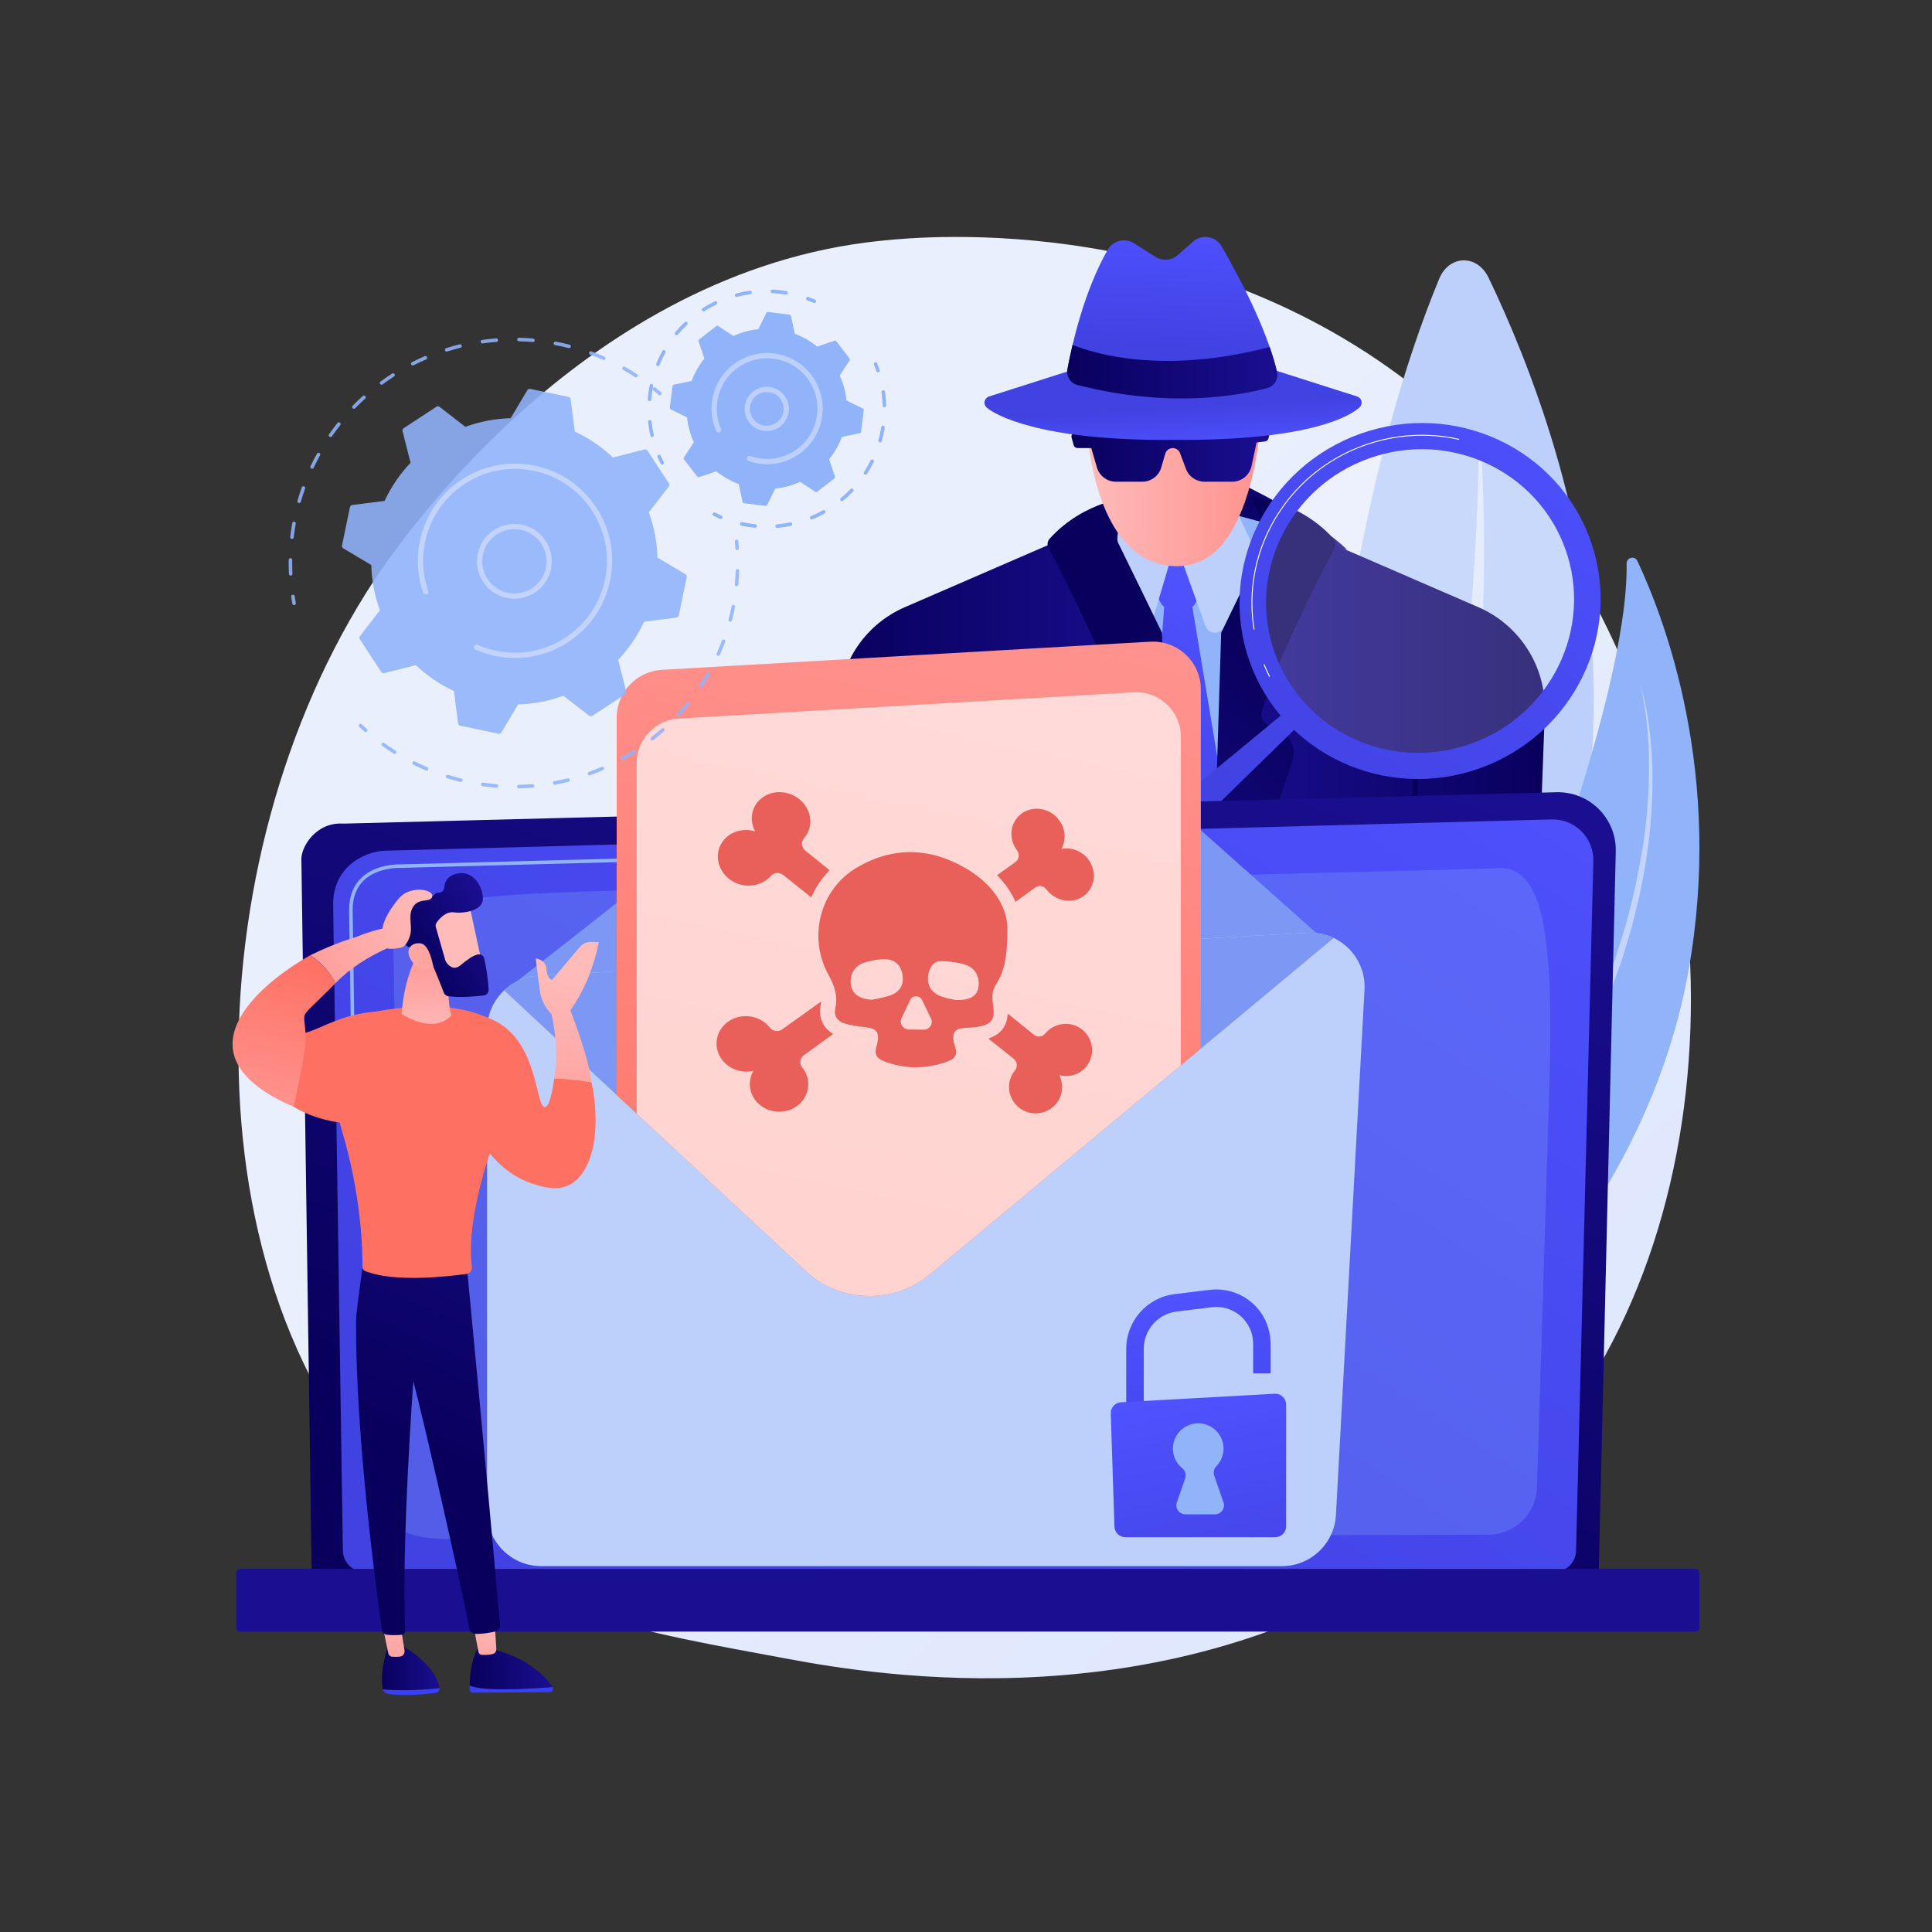 <?xml version="1.0" encoding="utf-8"?>
<!-- Generator: Adobe Illustrator 25.2.0, SVG Export Plug-In . SVG Version: 6.00 Build 0)  -->
<svg version="1.1" id="Illustration" xmlns="http://www.w3.org/2000/svg" xmlns:xlink="http://www.w3.org/1999/xlink" x="0px"
	 y="0px" viewBox="0 0 3710 3710" style="enable-background:new 0 0 3710 3710;" xml:space="preserve">
<rect x="0" y="0" width="3710" height="3710" fill="#333333" stroke="none"/>
<style type="text/css">
	.st0{fill:url(#SVGID_1_);}
	.st1{fill:#BDD0FB;}
	.st2{opacity:0.5;fill:#FFFFFF;}
	.st3{fill:#91B3FA;}
	.st4{opacity:0.45;fill:#FFFFFF;}
	.st5{fill:url(#SVGID_2_);}
	.st6{fill:url(#SVGID_3_);}
	.st7{fill:url(#SVGID_4_);}
	.st8{fill:url(#SVGID_5_);}
	.st9{fill:url(#SVGID_6_);}
	.st10{fill:url(#SVGID_7_);}
	.st11{fill:url(#SVGID_8_);}
	.st12{fill:url(#SVGID_9_);}
	.st13{fill:url(#SVGID_10_);}
	.st14{fill:url(#SVGID_11_);}
	.st15{fill:url(#SVGID_12_);}
	.st16{fill:url(#SVGID_13_);}
	.st17{fill:url(#SVGID_14_);}
	.st18{fill:url(#SVGID_15_);}
	.st19{fill:url(#SVGID_16_);}
	.st20{opacity:0.19;fill:#FFFFFF;}
	.st21{fill:url(#SVGID_17_);}
	.st22{fill:#FFFFFF;}
	.st23{fill:url(#SVGID_18_);}
	.st24{fill:url(#SVGID_19_);}
	.st25{opacity:0.24;fill:#91B3FA;}
	.st26{fill:url(#SVGID_20_);}
	.st27{fill:#7D97F4;}
	.st28{clip-path:url(#SVGID_22_);}
	.st29{fill:url(#SVGID_23_);}
	.st30{opacity:0.67;fill:#FFFFFF;}
	.st31{fill:url(#SVGID_24_);}
	.st32{fill:url(#SVGID_25_);}
	.st33{fill:url(#SVGID_26_);}
	.st34{fill:url(#SVGID_27_);}
	.st35{fill:url(#SVGID_28_);}
	.st36{opacity:0.88;}
	.st37{fill:url(#SVGID_29_);}
	.st38{fill:url(#SVGID_30_);}
	.st39{fill:url(#SVGID_31_);}
	.st40{fill:url(#SVGID_32_);}
	.st41{fill:url(#SVGID_33_);}
	.st42{fill:url(#SVGID_34_);}
	.st43{fill:url(#SVGID_35_);}
	.st44{fill:url(#SVGID_36_);}
	.st45{fill:url(#SVGID_37_);}
	.st46{fill:url(#SVGID_38_);}
	.st47{fill:url(#SVGID_39_);}
	.st48{fill:url(#SVGID_40_);}
	.st49{fill:url(#SVGID_41_);}
	.st50{fill:url(#SVGID_42_);}
	.st51{fill:url(#SVGID_43_);}
	.st52{fill:url(#SVGID_44_);}
	.st53{fill:url(#SVGID_45_);}
	.st54{fill:url(#SVGID_46_);}
	.st55{fill:url(#SVGID_47_);}
	.st56{fill:url(#SVGID_48_);}
	.st57{fill:url(#SVGID_49_);}
</style>
<g>
	<linearGradient id="SVGID_1_" gradientUnits="userSpaceOnUse" x1="3500.843" y1="3675.294" x2="1535.614" y2="1583.277">
		<stop  offset="0" style="stop-color:#DAE3FE"/>
		<stop  offset="1" style="stop-color:#E9EFFD"/>
	</linearGradient>
	<path class="st0" d="M2911.47,2835.38c-72.6,74.74-137.55,118.67-187.29,151.84c-485.04,323.46-1039.48,230.23-1210.91,198.37
		c-276.57-51.41-510.03-87.68-710.61-268.68c-455.79-411.28-433.62-1269.24-85.34-1800.71c41.3-63.02,389.05-577.86,944.7-650.4
		c13.59-1.77,23.73-2.78,32.61-3.72c85.96-9.09,618.62-57.06,1052.95,306.37c62.17,52.02,162.23,145.86,255.01,288.98
		C3341.84,1580.73,3342.92,2391.21,2911.47,2835.38z"/>
	<g>
		<path class="st1" d="M2511.77,2311.98c0,0-32.67-1087.97,251.84-1776.51c19.13-46.29,72.93-47.67,94.8-2.29
			C3004.64,836.65,3367.06,1782.68,2511.77,2311.98z"/>
		<path class="st2" d="M2580.18,2219.66c-1.49,3.09,2.08,6.11,3.9,3.3c67.11-103.57,308.4-584.7,259.23-1376.98
			c-0.16-2.55-3.27-2.56-3.29-0.01C2838.37,1033.73,2815.85,1731.2,2580.18,2219.66z"/>
	</g>
	<g>
		<path class="st3" d="M2776.04,2646.21c0,0-80.18-185.39,19.67-455.86c92.64-250.96,331.77-842.87,327.87-1108.25
			c-0.17-11.76,15.68-15.51,20.68-4.87c53.64,114.14,165.53,410.57,98.12,786.99C3155.45,2349.64,2776.04,2646.21,2776.04,2646.21z"
			/>
		<path class="st4" d="M3150.64,1318c8.32,26.64,13.27,54.24,16.65,81.94c0.44,3.46,0.96,6.92,1.34,10.39l0.96,10.43l1.9,20.87
			l1.03,20.93c0.28,6.98,0.85,13.96,0.69,20.95c0.64,55.88-3.27,111.9-12.1,167.14c-1.64,13.91-4.75,27.56-7.34,41.31
			c-2.81,13.7-4.99,27.55-8.64,41.06l-10.03,40.75c-1.52,6.84-3.76,13.47-5.74,20.18l-6.08,20.08l-6.08,20.08l-3.07,10.03
			l-3.53,9.88l-14.12,39.51c-2.4,6.56-4.6,13.23-7.17,19.7l-7.7,19.44l-15.41,38.88c-21,51.65-42.36,103.15-64.99,154.1
			c-11.12,25.56-22.65,50.93-34.04,76.35l-34.99,75.88c-23.38,50.54-46.82,101.03-68.57,152.16c-5.62,12.72-10.59,25.67-15.79,38.55
			c-2.68,6.41-4.91,12.97-7.3,19.48c-2.32,6.53-4.82,13.02-6.99,19.6c-4.06,13.24-8.62,26.37-11.75,39.86
			c-3.87,13.34-6.04,27.01-8.64,40.63l-0.02,0.09c-0.18,0.92-1.06,1.52-1.98,1.35c-0.88-0.17-1.47-1-1.36-1.88
			c3.47-27.79,9.93-55.12,18.06-81.88c2.02-6.69,4.37-13.27,6.54-19.92c2.24-6.62,4.33-13.3,6.85-19.81
			c4.89-13.07,9.57-26.25,14.88-39.15c20.67-51.86,43.7-102.62,66.24-153.55l33.85-76.34c11.2-25.47,22.56-50.88,33.49-76.46
			c22.13-51.05,43.47-102.42,64.4-153.95l15.34-38.79l7.67-19.4c2.57-6.46,4.79-13.01,7.21-19.51l14.22-39.07l3.56-9.77l3.1-9.92
			l6.14-19.86c17.04-52.76,29.62-106.86,39.39-161.39c10-54.53,15.14-109.95,15.79-165.42c0.31-6.94-0.11-13.86-0.1-20.8
			l-0.27-20.82l-1.14-20.78l-0.58-10.4c-0.26-3.46-0.65-6.91-0.96-10.37c-0.72-6.9-1.22-13.84-2.11-20.72l-2.83-20.64
			c-2.33-13.68-4.53-27.45-8.25-40.86c-0.04-0.11,0.02-0.23,0.13-0.27C3150.48,1317.82,3150.6,1317.89,3150.64,1318z"/>
	</g>
	<g>
		<linearGradient id="SVGID_2_" gradientUnits="userSpaceOnUse" x1="2362.888" y1="989.44" x2="2586.324" y2="989.44">
			<stop  offset="0" style="stop-color:#09005D"/>
			<stop  offset="1" style="stop-color:#1A0F91"/>
		</linearGradient>
		<path class="st5" d="M2373.04,923.78c0,0,155.73,74.33,213.28,131.32l-223.44-9.91L2373.04,923.78z"/>
		<path class="st3" d="M2358.17,985.08c0,0,115.21,30.68,145.95,40.28c39.64,12.39,94.15,319.63,99.11,443.51
			c4.96,123.89-17.71,562.45-17.71,562.45l-614.11-0.8l-9.91-933.3l230.43-113.98L2358.17,985.08z"/>
		<linearGradient id="SVGID_3_" gradientUnits="userSpaceOnUse" x1="2458.188" y1="1161.639" x2="2197.376" y2="1734.07">
			<stop  offset="0" style="stop-color:#4F52FF"/>
			<stop  offset="1" style="stop-color:#4042E2"/>
		</linearGradient>
		<path class="st6" d="M2286.08,1144.3l106,635.97c1.96,11.79,0.08,23.89-5.36,34.53l-77.69,151.68
			c-7.46,14.56-28.31,14.46-35.63-0.17l-77.1-154.21c-4.48-8.95-6.46-18.95-5.73-28.94l45.97-631.43L2286.08,1144.3z"/>
		<linearGradient id="SVGID_4_" gradientUnits="userSpaceOnUse" x1="2266.731" y1="1099.128" x2="2016.08" y2="1502.201">
			<stop  offset="0" style="stop-color:#4F52FF"/>
			<stop  offset="1" style="stop-color:#4042E2"/>
		</linearGradient>
		<path class="st7" d="M2216.55,1079.63l-3.9,36.43c-0.59,5.49,0.44,11.04,2.96,15.95l12.44,24.27c4.6,8.98,13.62,14.84,23.7,15.39
			c5.99,0.32,12.91,0.59,19.48,0.57c11.89-0.03,22.49-7.49,26.56-18.67l8.01-22.01c1.69-4.64,2.14-9.65,1.3-14.52l-6.91-40.1
			c-2.4-13.95-14.72-23.98-28.86-23.53l-27.48,0.89C2229.7,1054.76,2218.06,1065.56,2216.55,1079.63z"/>
		<path class="st1" d="M2260.74,1051.95l54.24,150.39c5.81,16.1,28.17,17.16,35.47,1.69l64.48-136.54l-36.39-78.05L2260.74,1051.95z
			"/>
		<path class="st1" d="M2139.89,988.2l111.5,74.33l-39.09,131.49c-5.16,17.35-29.24,18.61-36.18,1.9l-58.52-140.82L2139.89,988.2z"
			/>
		<linearGradient id="SVGID_5_" gradientUnits="userSpaceOnUse" x1="1609.834" y1="1521.751" x2="2257.428" y2="1521.751">
			<stop  offset="0" style="stop-color:#09005D"/>
			<stop  offset="1" style="stop-color:#1A0F91"/>
		</linearGradient>
		<path class="st8" d="M2090.34,1012.98L1737.48,1166c-80.08,34.73-130.68,114.98-127.5,202.21l24.46,662.31h622.99l-38.25-797.03
			L2090.34,1012.98z"/>
		<linearGradient id="SVGID_6_" gradientUnits="userSpaceOnUse" x1="2052.955" y1="1296.265" x2="2543.546" y2="1885.966">
			<stop  offset="0" style="stop-color:#09005D"/>
			<stop  offset="1" style="stop-color:#1A0F91"/>
		</linearGradient>
		<path class="st9" d="M2174.58,953.51c0,0-92.5,6.94-159.09,81.13c-4.24,4.73-5.01,11.63-2.06,17.26
			c22.65,43.06,117.71,226.58,140.31,316.22c2.37,9.41-2.33,19.16-11.18,23.15l-21.59,9.75c-22.94,10.36-34.29,36.43-26.23,60.28
			c40.71,120.39,154.73,464.9,162.3,569.23l-25.65-815.48c0,0-74.15-152.51-84.06-172.33
			C2137.41,1022.89,2174.58,953.51,2174.58,953.51z"/>
		<linearGradient id="SVGID_7_" gradientUnits="userSpaceOnUse" x1="1906" y1="1761.682" x2="2042.976" y2="1788.143">
			<stop  offset="0" style="stop-color:#09005D"/>
			<stop  offset="1" style="stop-color:#1A0F91"/>
		</linearGradient>
		<path class="st10" d="M1885.58,2030c-2.63,0-4.82-1.91-4.95-4.36l-28.16-540.82c-0.13-2.52,1.98-4.67,4.71-4.79
			c2.73-0.1,5.06,1.82,5.19,4.35l28.16,540.82c0.13,2.52-1.98,4.67-4.71,4.79C1885.75,2030,1885.66,2030,1885.58,2030z"/>
		
			<linearGradient id="SVGID_8_" gradientUnits="userSpaceOnUse" x1="-3579.95" y1="1521.751" x2="-2932.356" y2="1521.751" gradientTransform="matrix(-1 0 0 1 -613.359 0)">
			<stop  offset="0" style="stop-color:#09005D"/>
			<stop  offset="1" style="stop-color:#1A0F91"/>
		</linearGradient>
		<path class="st11" d="M2486.09,1012.98L2838.95,1166c80.08,34.73,130.68,114.98,127.5,202.21l-24.46,662.31H2319l38.25-797.03
			L2486.09,1012.98z"/>
		
			<linearGradient id="SVGID_9_" gradientUnits="userSpaceOnUse" x1="-3136.829" y1="1296.265" x2="-2646.238" y2="1885.966" gradientTransform="matrix(-1 0 0 1 -613.359 0)">
			<stop  offset="0" style="stop-color:#09005D"/>
			<stop  offset="1" style="stop-color:#1A0F91"/>
		</linearGradient>
		<path class="st12" d="M2401.85,953.51c0,0,92.5,6.94,159.09,81.13c4.24,4.73,5.01,11.63,2.06,17.26
			c-22.65,43.06-117.71,226.58-140.31,316.22c-2.37,9.41,2.33,19.16,11.18,23.15l21.59,9.75c22.94,10.36,34.29,36.43,26.23,60.28
			c-40.71,120.39-154.73,464.9-162.3,569.23l25.65-815.48c0,0,74.15-152.51,84.06-172.33
			C2439.01,1022.89,2401.85,953.51,2401.85,953.51z"/>
		
			<linearGradient id="SVGID_10_" gradientUnits="userSpaceOnUse" x1="-3283.784" y1="1761.682" x2="-3146.808" y2="1788.143" gradientTransform="matrix(-1 0 0 1 -613.359 0)">
			<stop  offset="0" style="stop-color:#09005D"/>
			<stop  offset="1" style="stop-color:#1A0F91"/>
		</linearGradient>
		<path class="st13" d="M2690.84,2030c2.63,0,4.82-1.91,4.95-4.36l28.16-540.82c0.13-2.52-1.98-4.67-4.71-4.79
			c-2.73-0.1-5.06,1.82-5.19,4.35l-28.16,540.82c-0.13,2.52,1.98,4.67,4.71,4.79C2690.68,2030,2690.76,2030,2690.84,2030z"/>
		<linearGradient id="SVGID_11_" gradientUnits="userSpaceOnUse" x1="2085.381" y1="912.636" x2="2424.833" y2="912.636">
			<stop  offset="0" style="stop-color:#FEBBBA"/>
			<stop  offset="1" style="stop-color:#FF928E"/>
		</linearGradient>
		<path class="st14" d="M2085.38,797.42c0,0,4.96,287.42,173.44,289.89c168.49,2.48,166.01-349.36,166.01-349.36L2085.38,797.42z"/>
		<linearGradient id="SVGID_12_" gradientUnits="userSpaceOnUse" x1="2057.504" y1="870.084" x2="2440.323" y2="870.084">
			<stop  offset="0" style="stop-color:#09005D"/>
			<stop  offset="1" style="stop-color:#1A0F91"/>
		</linearGradient>
		<path class="st15" d="M2064.92,830.46l367.34-15.31c5.16-0.21,9.08,4.59,7.83,9.61l-4.28,17.1c-0.77,3.1-3.38,5.4-6.55,5.8
			l-16.26,2.03l-9.73,45.39c-3.74,17.46-19.17,29.93-37.03,29.93h-53.44c-15.78,0-29.91-9.79-35.46-24.57l-11.37-30.31
			c-2.18-5.82-7.75-9.68-13.96-9.68l0,0c-6.63,0-12.46,4.37-14.32,10.74l-7.75,26.56c-4.71,16.16-19.52,27.26-36.35,27.26h-50.8
			c-16.83,0-31.64-11.11-36.35-27.26l-10.88-37.3h-26.37c-3.49,0-6.55-2.33-7.46-5.7l-3.96-14.53
			C2056.47,835.43,2059.96,830.67,2064.92,830.46z"/>
		<linearGradient id="SVGID_13_" gradientUnits="userSpaceOnUse" x1="2258.137" y1="866.881" x2="2253.181" y2="782.638">
			<stop  offset="0" style="stop-color:#4F52FF"/>
			<stop  offset="1" style="stop-color:#4042E2"/>
		</linearGradient>
		<path class="st16" d="M2606.06,761.37l-158.92-50.67l-190.79-2.38v-0.09l-3.72,0.05l-3.72-0.05v0.09l-190.79,2.38l-158.92,50.67
			c-6.62,2.11-10.24,9.23-8.04,15.83c0.68,2.04,1.86,3.88,3.47,5.31c14.24,12.64,99.07,64.47,358,62.16
			c271.31,2.31,343.75-49.52,358-62.16c1.61-1.43,2.79-3.27,3.47-5.31C2616.3,770.6,2612.68,763.48,2606.06,761.37z"/>
		<linearGradient id="SVGID_14_" gradientUnits="userSpaceOnUse" x1="2266.917" y1="426.147" x2="2253.702" y2="668.965">
			<stop  offset="0" style="stop-color:#4F52FF"/>
			<stop  offset="1" style="stop-color:#4042E2"/>
		</linearGradient>
		<path class="st17" d="M2049.75,709.06c8.49-45.92,31.38-148.95,77.35-229.4c10.14-17.75,32.98-23.55,50.26-12.63l41.49,26.2
			c13.42,8.47,30.81,7.1,42.73-3.38l29.52-25.94c16.91-14.86,43.21-10.62,54.52,8.84c31.2,53.64,86.21,155.75,106.52,240.85
			c3.31,13.86-4.84,27.89-18.6,31.59c-52.04,14.02-186.62,39.65-364.44-5.88C2055.7,735.89,2047.24,722.67,2049.75,709.06z"/>
		<g>
			<linearGradient id="SVGID_15_" gradientUnits="userSpaceOnUse" x1="2049.312" y1="713.761" x2="2452.881" y2="713.761">
				<stop  offset="0" style="stop-color:#09005D"/>
				<stop  offset="1" style="stop-color:#1A0F91"/>
			</linearGradient>
			<path class="st18" d="M2438.1,666.27c-204.14,53.76-337.03,12.72-378.47-3.92c-4.39,18.55-7.63,34.62-9.87,46.7
				c-2.52,13.61,5.95,26.83,19.36,30.27c177.81,45.53,312.4,19.9,364.44,5.88c13.76-3.71,21.91-17.73,18.6-31.59
				C2448.48,698.26,2443.68,682.35,2438.1,666.27z"/>
		</g>
	</g>
	<g>
		<linearGradient id="SVGID_16_" gradientUnits="userSpaceOnUse" x1="2923.58" y1="624.97" x2="2313.891" y2="1492.084">
			<stop  offset="0" style="stop-color:#4F52FF"/>
			<stop  offset="1" style="stop-color:#4042E2"/>
		</linearGradient>
		<path class="st19" d="M2483.01,1354.8l-440.01,362.59c-18.45,15.21-20.04,42.91-3.45,60.13l2.72,2.83
			c14.68,15.23,38.96,15.6,54.1,0.82l410.12-400.45L2483.01,1354.8z"/>
		
			<ellipse transform="matrix(0.943 -0.334 0.334 0.943 -228.82 976.067)" class="st20" cx="2726.93" cy="1154.13" rx="312.12" ry="306.49"/>
		<linearGradient id="SVGID_17_" gradientUnits="userSpaceOnUse" x1="3040.963" y1="707.503" x2="2431.273" y2="1574.618">
			<stop  offset="0" style="stop-color:#4F52FF"/>
			<stop  offset="1" style="stop-color:#4042E2"/>
		</linearGradient>
		<path class="st21" d="M2613.14,832.63c-180.82,64-276.46,259.82-213.62,437.38c62.85,177.56,260.38,269.62,441.2,205.62
			c180.82-64,276.46-259.82,213.62-437.38C2991.49,860.69,2793.96,768.63,2613.14,832.63z M2824,1428.4
			c-154.26,54.6-322.77-23.94-376.39-175.41c-53.61-151.48,27.98-318.53,182.24-373.13c154.26-54.6,322.77,23.94,376.39,175.41
			C3059.85,1206.75,2978.26,1373.8,2824,1428.4z"/>
		<path class="st22" d="M2437.73,1299.72c-0.33,0-0.64-0.18-0.8-0.49c-3.65-7.23-7.06-14.71-10.15-22.23
			c-0.19-0.45,0.03-0.98,0.49-1.16c0.45-0.19,0.97,0.03,1.16,0.48c3.07,7.47,6.46,14.91,10.09,22.1c0.22,0.44,0.05,0.97-0.39,1.2
			C2438.01,1299.69,2437.87,1299.72,2437.73,1299.72z M2408.16,1209.02c-0.43,0-0.81-0.31-0.88-0.75
			c-3.59-21.88-4.84-44.22-3.72-66.4c3.19-62.78,24.92-123.04,62.84-174.25c38.82-52.43,92.16-91.76,154.26-113.74
			c58.4-20.67,120.91-24.54,180.78-11.19c0.48,0.11,0.78,0.58,0.67,1.06c-0.11,0.48-0.58,0.78-1.06,0.67
			c-59.54-13.27-121.72-9.42-179.8,11.13c-61.76,21.86-114.81,60.98-153.42,113.12c-37.71,50.93-59.32,110.85-62.49,173.28
			c-1.12,22.05,0.12,44.26,3.69,66.02c0.08,0.48-0.25,0.94-0.73,1.02C2408.26,1209.02,2408.21,1209.02,2408.16,1209.02z"/>
		<path class="st22" d="M2075.27,1779.16c-16.93,0-27.89-5.9-32.59-17.55c-4.78-11.86-1.16-25.72,9.01-34.5l52.27-45.11
			c0.31-0.27,0.79-0.24,1.06,0.08c0.27,0.32,0.24,0.79-0.08,1.06l-52.27,45.11c-9.68,8.36-13.14,21.54-8.6,32.8
			c4.5,11.14,15.11,16.74,31.71,16.61h0.01c0.41,0,0.75,0.33,0.75,0.75c0,0.42-0.33,0.76-0.75,0.76
			C2075.63,1779.16,2075.44,1779.16,2075.27,1779.16z"/>
		<path class="st22" d="M2120.57,1669.41c-0.21,0-0.42-0.09-0.57-0.26c-0.27-0.32-0.24-0.79,0.08-1.06l6.77-5.85
			c0.31-0.27,0.79-0.24,1.06,0.08c0.27,0.32,0.24,0.79-0.08,1.06l-6.77,5.85C2120.92,1669.35,2120.74,1669.41,2120.57,1669.41z"/>
	</g>
	<g>
		<g>
			<linearGradient id="SVGID_18_" gradientUnits="userSpaceOnUse" x1="1616.59" y1="2957.904" x2="2179.48" y2="1269.227">
				<stop  offset="0" style="stop-color:#09005D"/>
				<stop  offset="1" style="stop-color:#1A0F91"/>
			</linearGradient>
			<path class="st23" d="M3070.02,3019.16c0,24.22-19.83,44.03-44.07,44.03H642.62c-24.24,0-44.07-19.81-44.07-44.03l-19.83-1369.63
				c0-24.22,28.53-71.5,80.82-67.94l2329.25-60.27c30.41-0.79,59.82,10.92,81.36,32.39c21.54,21.47,33.32,50.82,32.6,81.21
				L3070.02,3019.16z"/>
			<linearGradient id="SVGID_19_" gradientUnits="userSpaceOnUse" x1="2730.998" y1="1004.32" x2="1408.996" y2="2980.505">
				<stop  offset="0" style="stop-color:#4F52FF"/>
				<stop  offset="1" style="stop-color:#4042E2"/>
			</linearGradient>
			<path class="st24" d="M3026.51,2976.92c0,22.93-18.76,41.7-41.7,41.7H700.09c-22.93,0-41.7-18.76-41.7-41.7l-18.71-1243.37
				c2.2-74.82,67.8-101.71,107.57-100.13l2232.38-59.89c21.37-0.57,42.03,7.66,57.16,22.75c15.13,15.1,23.46,35.75,22.92,57.12
				L3026.51,2976.92z"/>
			<g>
				<path class="st3" d="M679.46,2136.41c-1.85,0-3.36-1.48-3.39-3.34l-5.67-386.2c0.12-25.8,8.07-46.41,23.63-61.31
					c28.31-27.12,72.62-25.76,74.46-25.68l712.9-19.13c0.03,0,0.06,0,0.09,0c1.83,0,3.33,1.46,3.38,3.3
					c0.05,1.87-1.43,3.43-3.3,3.48l-713.09,19.13c-1.98-0.05-43.51-1.35-69.77,23.8c-14.18,13.59-21.43,32.56-21.54,56.39
					l5.67,386.13c0.03,1.87-1.47,3.41-3.34,3.44C679.49,2136.41,679.47,2136.41,679.46,2136.41z"/>
			</g>
			<path class="st25" d="M759.05,2907.95c2.39-102.77,1.5-1012.78-4.4-1091.37c-5.9-78.59,116.51-93.33,304.43-102.18
				c187.93-8.84,1773.54-43.86,1814.36-47.17c91.77-7.44,110.76,129.72,101.58,427.5c-6.9,223.71-18.33,592.25-23.59,761.72
				c-1.57,50.46-42.81,90.5-93.3,90.64c-381.56,1.05-1843.98,5.24-1941.33,8.14C804.78,2958.56,758.1,2948.69,759.05,2907.95z"/>
		</g>
		<linearGradient id="SVGID_20_" gradientUnits="userSpaceOnUse" x1="1902.28" y1="1889.253" x2="1881.838" y2="2441.186">
			<stop  offset="0" style="stop-color:#09005D"/>
			<stop  offset="1" style="stop-color:#1A0F91"/>
		</linearGradient>
		<path class="st26" d="M3255.86,3133.1H461.02c-4.13,0-7.51-3.38-7.51-7.51v-105.33c0-4.13,3.38-7.51,7.51-7.51h2794.84
			c4.13,0,7.51,3.38,7.51,7.51v105.33C3263.36,3129.72,3259.99,3133.1,3255.86,3133.1z"/>
	</g>
	<g>
		<g>
			<path class="st27" d="M1743.17,1295.36L963.51,1907.2c15.14,6.92,32.3,10.49,50.4,9.59l1477.4-72.81
				c25.41-1.25,48.28-11.1,65.59-26.48l-579.99-515.8C1913.94,1245.71,1810.04,1242.89,1743.17,1295.36z"/>
		</g>
		<path class="st1" d="M2461.57,3007.47H1039.33c-57.42,0-103.97-46.55-103.97-103.97v-926.1c0-55.17,43.1-100.74,98.18-103.81
			l1477.12-82.33c61.84-3.45,112.97,47.61,109.6,109.46l-54.88,1008.43C2562.38,2964.3,2516.79,3007.47,2461.57,3007.47z"/>
		<g>
			<path class="st27" d="M1783.65,2448.66l777.44-647.47c-15.17-7.23-32.33-10.92-50.44-9.91l-1477.12,82.33
				c-25.4,1.42-48.24,11.88-65.49,28.14l581.85,541.12C1613.06,2501.61,1716.98,2504.19,1783.65,2448.66z"/>
		</g>
		<g>
			<defs>
				<path id="SVGID_21_" d="M1783.65,2448.66l752.57-626.76c11.73-9.77,5.81-28.77-9.37-30.28c-5.29-0.53-65-710.67-70.49-710.36
					l-1400.45,130c-17.6,0.98-56.34,668.65-70.48,677.25c-9.61,5.84-10.75,19.4-2.51,27.07l566.98,527.3
					C1613.06,2501.61,1716.98,2504.19,1783.65,2448.66z"/>
			</defs>
			<clipPath id="SVGID_22_">
				<use xlink:href="#SVGID_21_"  style="overflow:visible;"/>
			</clipPath>
			<g class="st28">
				<linearGradient id="SVGID_23_" gradientUnits="userSpaceOnUse" x1="1921.575" y1="1192.196" x2="1554.648" y2="2893.399">
					<stop  offset="0" style="stop-color:#FF928E"/>
					<stop  offset="1" style="stop-color:#FE7062"/>
				</linearGradient>
				<path class="st29" d="M2305.97,2652.6H1184.21V1378.16c0-48.77,38.05-89.07,86.74-91.88l937.69-54.04
					c52.82-3.04,97.33,38.97,97.33,91.88V2652.6z"/>
				<path class="st30" d="M2267.59,2652.6H1222.6V1465.38c0-45.43,35.44-82.98,80.8-85.59l873.52-50.34
					c49.21-2.84,90.67,36.3,90.67,85.59V2652.6z"/>
				<g>
					<g>
						<linearGradient id="SVGID_24_" gradientUnits="userSpaceOnUse" x1="1997.523" y1="361.138" x2="1997.523" y2="867.033">
							<stop  offset="0" style="stop-color:#E1473D"/>
							<stop  offset="1" style="stop-color:#E9605A"/>
						</linearGradient>
						<path class="st31" d="M2074.84,1974.67c-21.81-14.87-51.53-9.85-68.14,10.44l0,0c-5.19,6.34-14.64,7.25-21.12,2.03
							l-50.56-40.79c-0.93,23.98-13.33,40.02-37.13,47.93l48.51,38.75c7.05,5.63,8.18,15.8,2.52,22.71l0,0
							c-17.81,21.77-14.25,53.72,7.91,71.22l0,0c22.06,17.42,54.12,13.85,71.66-7.85l0,0c12.92-15.99,14.36-37.41,5.47-54.55
							c18.71,5.02,39.35-0.91,52.16-16.76l0,0C2104.34,2025.27,2099.58,1991.54,2074.84,1974.67z"/>
						<linearGradient id="SVGID_25_" gradientUnits="userSpaceOnUse" x1="1485.719" y1="361.137" x2="1485.719" y2="867.033">
							<stop  offset="0" style="stop-color:#E1473D"/>
							<stop  offset="1" style="stop-color:#E9605A"/>
						</linearGradient>
						<path class="st32" d="M1404.15,1690.68c24.81,16.5,58.17,11.98,76.59-8.98l0,0c5.73-6.52,16.17-7.17,23.31-1.46l53.79,42.96
							c8.56-19.55,20.48-37.2,35.19-52.21l-46.32-37.36c-7.66-6.18-8.92-16.86-2.8-23.85l0,0c19.19-21.85,15.3-55.34-8.74-74.94
							c-24.16-19.7-59.6-18.03-79.11,3.89l0,0c-14.46,16.25-16.02,38.99-5.97,57.7c-21.1-6.28-44.51-0.99-59.11,15.4l0,0
							C1370.11,1635.27,1375.74,1671.78,1404.15,1690.68z"/>
						<linearGradient id="SVGID_26_" gradientUnits="userSpaceOnUse" x1="1488.011" y1="361.138" x2="1488.011" y2="867.034">
							<stop  offset="0" style="stop-color:#E1473D"/>
							<stop  offset="1" style="stop-color:#E9605A"/>
						</linearGradient>
						<path class="st33" d="M1600.08,1985.53c-19.65-11.44-29.38-32.71-24.2-55.57c0.55-2.35,0.9-4.62,1.05-6.92l-75.04,53.76
							c-7.23,5.18-17.64,3.78-23.25-3.14l-0.81-1c-19.09-23.52-54.75-28.4-79.67-10.75l0,0c-25.03,17.73-29.61,51.35-10.18,74.94
							l0,0c14.31,17.37,37.59,24.33,58.73,19.59c-10.32,17.9-9.13,40.64,5.04,57.84l0,0c19.1,23.2,54.4,27.41,78.81,9.55l0,0
							c24.3-17.78,28.74-50.82,9.96-73.95l0,0c-5.99-7.38-4.58-17.92,3.16-23.52L1600.08,1985.53z"/>
						<linearGradient id="SVGID_27_" gradientUnits="userSpaceOnUse" x1="2007.577" y1="361.137" x2="2007.577" y2="867.032">
							<stop  offset="0" style="stop-color:#E1473D"/>
							<stop  offset="1" style="stop-color:#E9605A"/>
						</linearGradient>
						<path class="st34" d="M1914.69,1680.63c15.45,15.65,27.39,32.97,35.32,51.19l38.21-27.64c6.59-4.76,16.02-3.17,21.08,3.56l0,0
							c16.82,22.35,47.96,28.99,70.16,13.98c23.2-15.69,27.85-47.86,10.63-71.05l0,0c-12.49-16.83-33.03-24.26-51.86-20.58
							c9.26-16.55,8.26-38.15-4.35-55.13c-17.11-23.05-49.16-28.96-71.61-13.06l0,0c-22.54,15.97-26.74,47.77-9.35,70.89l0,0
							c5.53,7.35,4.2,17.46-2.98,22.61L1914.69,1680.63z"/>
					</g>
					<linearGradient id="SVGID_28_" gradientUnits="userSpaceOnUse" x1="1753.055" y1="361.137" x2="1753.055" y2="867.033">
						<stop  offset="0" style="stop-color:#E1473D"/>
						<stop  offset="1" style="stop-color:#E9605A"/>
					</linearGradient>
					<path class="st35" d="M1855.49,1667.91c-69.92-41.09-141.14-42.36-209.92-2.06c-70.45,41.28-94.96,133.06-54.8,205.75
						c11.77,21.31,18.55,41.22,13.23,64.65c-3.11,13.72,3.56,24.73,17.59,29.01c12.5,3.8,25.72,5.79,38.71,7.1
						c22.54,2.27,28.63,9.14,24.53,30.05c-0.54,2.74-1.31,5.44-2.13,8.11c-4.14,13.63,1.06,22.09,14.81,27.37
						c36.04,13.85,72.39,15.1,108.5,4.78c31.11-8.89,34.48-14.95,25.6-40.45c-0.45-1.29-0.46-2.72-0.63-4.1
						c-1.88-15.91,3.06-22.15,19.26-23.9c9.78-1.05,19.74-0.98,29.31-2.75c24.25-4.5,31.29-14.37,27.8-38.32
						c-2.14-14.71-3.73-29.05,5.03-42.33c17.13-25.98,21.5-55.44,22.15-101.13C1936.74,1744.24,1908.44,1699.04,1855.49,1667.91z
						 M1709.13,1911.7c-11.09,4-23.22,5.52-34.92,8.17c-21.77-1.38-35.69-9.76-39.41-24.9c-4.75-19.34,3.42-38.06,22.03-45.34
						c10.96-4.29,23.23-6.49,35.13-7.49c22.06-1.85,35.57,7.22,40.02,24.8C1737.42,1888.43,1730,1904.19,1709.13,1911.7z
						 M1773.69,1977.2l-27.96-0.18c-11.58-0.08-19.34-11.76-14.52-21.87l16.75-35.13c4.41-9.26,18.08-9.08,22.62,0.27l17.17,35.34
						C1792.68,1965.77,1785.18,1977.28,1773.69,1977.2z M1878.16,1899.07c-3.62,14.5-17.03,22.15-43.12,21.27
						c-5.34-1.27-16.24-2.83-26.39-6.51c-22.28-8.07-30.6-24.49-25.08-46.6c3.11-12.45,10.79-21.95,23.91-21.56
						c16.2,0.47,33.1,2.35,48.24,7.65C1874.69,1859.96,1882.9,1880.09,1878.16,1899.07z"/>
				</g>
			</g>
		</g>
	</g>
	<g>
		<g class="st36">
			<g>
				<path class="st3" d="M564.72,1162.1c-1.6,0-3.03-1.14-3.33-2.78c-0.82-4.47-1.57-8.96-2.25-13.46c-0.28-1.85,1-3.58,2.84-3.86
					c1.85-0.29,3.58,0.99,3.86,2.84c0.67,4.44,1.41,8.85,2.21,13.25c0.34,1.84-0.88,3.61-2.72,3.94
					C565.13,1162.09,564.92,1162.1,564.72,1162.1z"/>
				<path class="st3" d="M558.19,1105.36c-1.8,0-3.29-1.41-3.38-3.23c-0.32-6.77-0.49-13.64-0.49-20.42c0-2.21,0.02-4.42,0.05-6.63
					c0.03-1.87,1.62-3.4,3.44-3.34c1.87,0.03,3.36,1.57,3.34,3.44c-0.03,2.18-0.05,4.36-0.05,6.53c0,6.67,0.16,13.43,0.48,20.09
					c0.09,1.87-1.35,3.46-3.22,3.55C558.3,1105.36,558.25,1105.36,558.19,1105.36z M560.65,1035.01c-0.13,0-0.26-0.01-0.4-0.02
					c-1.86-0.22-3.19-1.9-2.97-3.76c0.96-8.15,2.16-16.4,3.58-24.49l0.4-2.27c0.33-1.84,2.07-3.08,3.94-2.73
					c1.84,0.33,3.06,2.1,2.73,3.94l-0.4,2.23c-1.39,7.97-2.58,16.08-3.52,24.11C563.81,1033.74,562.35,1035.01,560.65,1035.01z
					 M574.47,965.99c-0.31,0-0.62-0.04-0.94-0.13c-1.8-0.51-2.84-2.39-2.33-4.19c2.47-8.64,5.25-17.31,8.25-25.76
					c0.63-1.76,2.57-2.68,4.33-2.06c1.76,0.63,2.68,2.56,2.06,4.33c-2.96,8.32-5.69,16.85-8.12,25.35
					C577.3,965.02,575.94,965.99,574.47,965.99z M599.31,900.14c-0.49,0-0.98-0.1-1.45-0.33c-1.69-0.8-2.41-2.82-1.61-4.51
					c3.85-8.11,8.02-16.22,12.39-24.09c0.91-1.64,2.97-2.22,4.6-1.32c1.63,0.91,2.23,2.97,1.32,4.61
					c-4.3,7.75-8.4,15.73-12.19,23.71C601.8,899.43,600.58,900.14,599.31,900.14z M634.69,839.24c-0.67,0-1.34-0.2-1.94-0.61
					c-1.53-1.07-1.91-3.18-0.84-4.72c5.15-7.38,10.59-14.68,16.17-21.71c1.17-1.46,3.29-1.71,4.76-0.54
					c1.47,1.16,1.71,3.29,0.55,4.76c-5.5,6.92-10.86,14.11-15.92,21.37C636.81,838.73,635.76,839.24,634.69,839.24z M679.58,784.99
					c-0.85,0-1.71-0.32-2.37-0.96c-1.34-1.31-1.37-3.45-0.06-4.79c6.28-6.44,12.84-12.75,19.5-18.77c1.39-1.26,3.53-1.15,4.79,0.24
					c1.25,1.39,1.14,3.53-0.24,4.78c-6.55,5.92-13.01,12.13-19.19,18.47C681.34,784.64,680.46,784.99,679.58,784.99z M732.7,738.79
					c-1.04,0-2.07-0.48-2.73-1.38c-1.11-1.51-0.78-3.63,0.72-4.74c7.24-5.33,14.74-10.49,22.28-15.34c1.57-1.01,3.67-0.56,4.68,1.02
					c1.01,1.57,0.56,3.67-1.02,4.68c-7.43,4.78-14.81,9.86-21.93,15.1C734.1,738.58,733.39,738.79,732.7,738.79z M1221.37,724.72
					c-0.64,0-1.27-0.18-1.85-0.55c-7.41-4.83-15.07-9.48-22.76-13.83c-1.63-0.92-2.2-2.99-1.28-4.62c0.92-1.63,2.99-2.2,4.61-1.28
					c7.82,4.42,15.6,9.15,23.12,14.05c1.57,1.02,2.01,3.12,0.99,4.69C1223.56,724.18,1222.48,724.72,1221.37,724.72z M792.61,701.85
					c-1.23,0-2.42-0.67-3.02-1.85c-0.85-1.67-0.19-3.71,1.48-4.55c7.98-4.06,16.21-7.94,24.47-11.51c1.73-0.75,3.71,0.05,4.46,1.76
					c0.74,1.72-0.05,3.71-1.76,4.45c-8.13,3.52-16.23,7.33-24.08,11.33C793.65,701.73,793.13,701.85,792.61,701.85z M1159.42,691.29
					c-0.45,0-0.91-0.09-1.35-0.29c-8.09-3.54-16.42-6.87-24.73-9.9c-1.76-0.64-2.67-2.58-2.02-4.34c0.64-1.75,2.59-2.67,4.34-2.02
					c8.45,3.08,16.9,6.46,25.13,10.06c1.71,0.75,2.5,2.75,1.75,4.46C1161.97,690.53,1160.72,691.29,1159.42,691.29z M857.71,675.17
					c-1.44,0-2.77-0.92-3.23-2.37c-0.57-1.78,0.42-3.69,2.21-4.25c8.57-2.72,17.32-5.19,26.01-7.35c1.81-0.46,3.65,0.65,4.1,2.47
					c0.45,1.82-0.65,3.65-2.47,4.1c-8.55,2.13-17.16,4.56-25.6,7.24C858.4,675.12,858.05,675.17,857.71,675.17z M1092.81,668.49
					c-0.27,0-0.56-0.03-0.83-0.1c-8.57-2.17-17.32-4.1-26.02-5.73c-1.84-0.35-3.05-2.12-2.7-3.96c0.34-1.84,2.12-3.04,3.95-2.7
					c8.83,1.66,17.72,3.62,26.43,5.82c1.81,0.46,2.91,2.3,2.45,4.11C1095.7,667.47,1094.32,668.49,1092.81,668.49z M926.3,659.5
					c-1.66,0-3.11-1.22-3.35-2.91c-0.26-1.85,1.02-3.57,2.87-3.83c8.89-1.27,17.94-2.27,26.89-2.98c1.93-0.14,3.5,1.25,3.65,3.11
					c0.15,1.87-1.25,3.5-3.11,3.64c-8.81,0.69-17.71,1.68-26.46,2.93C926.62,659.49,926.46,659.5,926.3,659.5z M1023.37,656.81
					c-0.1,0-0.2,0-0.29-0.01c-8.83-0.76-17.77-1.25-26.59-1.45c-1.87-0.04-3.35-1.59-3.31-3.46c0.04-1.84,1.55-3.31,3.39-3.31
					c0.03,0,0.05,0,0.08,0c8.96,0.21,18.04,0.7,27.01,1.48c1.86,0.16,3.24,1.8,3.08,3.66
					C1026.59,655.47,1025.11,656.81,1023.37,656.81z"/>
				<path class="st3" d="M1267.21,759.18c-0.78,0-1.57-0.27-2.21-0.82c-3.39-2.92-6.82-5.79-10.31-8.61
					c-1.46-1.18-1.68-3.31-0.5-4.76c1.17-1.46,3.3-1.68,4.76-0.51c3.54,2.86,7.03,5.78,10.48,8.75c1.42,1.22,1.57,3.36,0.35,4.78
					C1269.1,758.78,1268.16,759.18,1267.21,759.18z"/>
			</g>
			<g>
				<path class="st3" d="M1415.58,1056.57c-1.77,0-3.26-1.37-3.38-3.17c-0.29-4.48-0.65-8.94-1.08-13.39
					c-0.18-1.86,1.18-3.52,3.04-3.7c1.86-0.19,3.52,1.18,3.7,3.04c0.44,4.52,0.8,9.06,1.1,13.61c0.12,1.87-1.29,3.48-3.16,3.6
					C1415.73,1056.57,1415.66,1056.57,1415.58,1056.57z"/>
				<path class="st3" d="M996.19,1513.9c-1.84,0-3.35-1.47-3.39-3.32c-0.04-1.87,1.45-3.42,3.32-3.45c8.7-0.18,17.5-0.63,26.17-1.34
					c1.94-0.15,3.5,1.23,3.66,3.1c0.15,1.87-1.24,3.5-3.1,3.65c-8.8,0.72-17.75,1.18-26.58,1.36
					C996.24,1513.9,996.21,1513.9,996.19,1513.9z M953.3,1512.61c-0.09,0-0.18,0-0.27-0.01c-8.79-0.7-17.69-1.69-26.46-2.93
					c-1.85-0.26-3.14-1.98-2.88-3.83c0.26-1.85,1.99-3.15,3.83-2.88c8.63,1.22,17.4,2.2,26.05,2.89c1.87,0.15,3.25,1.78,3.11,3.65
					C956.53,1511.26,955.05,1512.61,953.3,1512.61z M1065.1,1506.88c-1.6,0-3.03-1.14-3.33-2.77c-0.34-1.84,0.88-3.61,2.72-3.95
					c8.55-1.58,17.15-3.45,25.57-5.55c1.81-0.46,3.65,0.65,4.1,2.47c0.46,1.81-0.65,3.65-2.46,4.11
					c-8.55,2.14-17.29,4.03-25.98,5.64C1065.51,1506.87,1065.3,1506.88,1065.1,1506.88z M884.91,1501.59c-0.27,0-0.54-0.03-0.81-0.1
					c-8.58-2.09-17.21-4.48-25.66-7.1c-1.79-0.55-2.79-2.45-2.23-4.24c0.55-1.79,2.44-2.79,4.24-2.23
					c8.32,2.58,16.81,4.93,25.26,6.99c1.82,0.44,2.93,2.28,2.49,4.09C887.82,1500.55,886.43,1501.59,884.91,1501.59z
					 M1131.91,1488.83c-1.39,0-2.69-0.86-3.19-2.24c-0.63-1.76,0.28-3.7,2.04-4.33c8.18-2.94,16.37-6.17,24.36-9.61
					c1.71-0.74,3.71,0.05,4.45,1.77c0.74,1.72-0.06,3.71-1.77,4.45c-8.11,3.49-16.44,6.78-24.75,9.76
					C1132.68,1488.76,1132.29,1488.83,1131.91,1488.83z M819.14,1479.8c-0.44,0-0.89-0.09-1.32-0.27
					c-8.13-3.45-16.26-7.2-24.18-11.15c-1.67-0.84-2.36-2.87-1.52-4.54c0.83-1.67,2.86-2.35,4.54-1.52
					c7.79,3.89,15.8,7.58,23.8,10.97c1.72,0.73,2.53,2.72,1.8,4.44C821.71,1479.02,820.46,1479.8,819.14,1479.8z M1194.98,1460.24
					c-1.19,0-2.35-0.63-2.97-1.74c-0.91-1.64-0.31-3.7,1.32-4.6c7.59-4.21,15.17-8.71,22.52-13.39c1.57-1.01,3.67-0.54,4.68,1.04
					c1,1.58,0.54,3.67-1.04,4.68c-7.46,4.75-15.16,9.33-22.87,13.61C1196.1,1460.1,1195.54,1460.24,1194.98,1460.24z
					 M757.77,1447.66c-0.62,0-1.24-0.17-1.81-0.52c-7.47-4.72-14.89-9.74-22.06-14.92c-1.52-1.09-1.86-3.21-0.76-4.73
					c1.09-1.52,3.21-1.86,4.73-0.76c7.05,5.09,14.35,10.03,21.71,14.68c1.58,1,2.05,3.09,1.06,4.67
					C759.99,1447.1,758.89,1447.66,757.77,1447.66z M1252.67,1421.91c-1.01,0-2-0.44-2.67-1.29c-1.15-1.47-0.9-3.6,0.57-4.76
					c6.83-5.38,13.59-11.04,20.09-16.83c1.39-1.25,3.53-1.12,4.78,0.28c1.24,1.4,1.12,3.54-0.28,4.78
					c-6.6,5.88-13.47,11.63-20.41,17.09C1254.14,1421.68,1253.4,1421.91,1252.67,1421.91z M1303.5,1374.84
					c-0.82,0-1.64-0.3-2.29-0.89c-1.38-1.27-1.47-3.41-0.2-4.79c5.89-6.41,11.66-13.08,17.14-19.84c1.17-1.45,3.31-1.68,4.76-0.5
					c1.45,1.18,1.67,3.31,0.5,4.76c-5.57,6.87-11.43,13.65-17.41,20.15C1305.32,1374.47,1304.41,1374.84,1303.5,1374.84z
					 M1346.11,1320.2c-0.64,0-1.28-0.18-1.86-0.56c-1.56-1.03-2-3.13-0.97-4.69c4.78-7.28,9.39-14.8,13.71-22.36
					c0.93-1.62,2.99-2.19,4.62-1.26c1.62,0.93,2.19,3,1.26,4.62c-4.39,7.68-9.08,15.33-13.93,22.72
					C1348.29,1319.67,1347.21,1320.2,1346.11,1320.2z M1379.33,1259.38c-0.46,0-0.93-0.09-1.37-0.29c-1.71-0.76-2.48-2.76-1.72-4.47
					c3.53-7.92,6.86-16.08,9.9-24.26c0.66-1.75,2.62-2.64,4.36-1.99c1.75,0.65,2.65,2.6,1.99,4.36c-3.1,8.31-6.48,16.6-10.06,24.65
					C1381.87,1258.63,1380.63,1259.38,1379.33,1259.38z M1402.26,1194.02c-0.28,0-0.58-0.03-0.86-0.11
					c-1.81-0.47-2.89-2.33-2.41-4.14c2.2-8.38,4.17-16.98,5.87-25.53c0.36-1.83,2.15-3.03,3.98-2.66c1.84,0.36,3.03,2.15,2.66,3.98
					c-1.72,8.69-3.73,17.42-5.96,25.94C1405.13,1193.01,1403.76,1194.02,1402.26,1194.02z M1414.44,1125.83
					c-0.11,0-0.22-0.01-0.33-0.02c-1.86-0.18-3.22-1.84-3.04-3.7c0.85-8.68,1.44-17.48,1.75-26.15c0.07-1.87,1.63-3.34,3.51-3.26
					c1.87,0.07,3.33,1.64,3.26,3.51c-0.31,8.8-0.91,17.74-1.77,26.56C1417.64,1124.52,1416.16,1125.83,1414.44,1125.83z"/>
				<path class="st3" d="M702.2,1405.84c-0.8,0-1.6-0.28-2.25-0.86c-3.4-3.02-6.75-6.1-10.06-9.22c-1.36-1.29-1.42-3.43-0.13-4.79
					c1.29-1.36,3.43-1.42,4.79-0.13c3.25,3.08,6.55,6.1,9.9,9.08c1.4,1.24,1.52,3.38,0.28,4.78
					C704.06,1405.45,703.13,1405.84,702.2,1405.84z"/>
			</g>
			<g>
				<path class="st3" d="M732.18,1290.47c1.21,1.84,3.44,2.71,5.58,2.17l60.79-15.42c21.22,20.18,45.82,37.12,73.15,49.82
					l7.95,62.17c0.28,2.18,1.91,3.94,4.06,4.39l73.65,15.31c2.15,0.45,4.35-0.52,5.48-2.41l32.06-53.85
					c30.13-0.76,59.44-6.5,86.95-16.56l49.61,38.36c1.74,1.34,4.14,1.44,5.98,0.23l62.9-41.26c1.84-1.21,2.71-3.45,2.17-5.58
					l-15.42-60.79c20.18-21.22,37.12-45.82,49.82-73.15l62.17-7.95c2.18-0.28,3.94-1.91,4.39-4.06l15.31-73.65
					c0.45-2.15-0.52-4.35-2.41-5.48l-53.85-32.06c-0.76-30.13-6.5-59.44-16.55-86.94l38.36-49.61c1.34-1.74,1.44-4.14,0.23-5.98
					l-41.26-62.9c-1.21-1.84-3.45-2.71-5.58-2.17l-60.79,15.42c-21.22-20.18-45.82-37.12-73.15-49.83l-7.95-62.17
					c-0.28-2.18-1.91-3.94-4.06-4.39l-73.65-15.31c-2.15-0.45-4.35,0.52-5.47,2.41l-32.06,53.85c-30.13,0.76-59.44,6.5-86.95,16.55
					l-49.61-38.36c-1.74-1.35-4.14-1.44-5.98-0.23l-62.9,41.26c-1.84,1.21-2.71,3.44-2.17,5.58l15.42,60.79
					c-20.18,21.22-37.12,45.82-49.82,73.15l-62.17,7.95c-2.18,0.28-3.94,1.91-4.39,4.06l-15.31,73.65
					c-0.45,2.15,0.52,4.35,2.41,5.48l53.85,32.06c0.76,30.13,6.5,59.44,16.55,86.95l-38.36,49.61c-1.35,1.74-1.44,4.14-0.23,5.98
					L732.18,1290.47z"/>
				<g>
					<path class="st1" d="M987.66,1149.76c-18.04,0-35.18-6.66-48.55-18.95c-14.14-12.99-22.37-30.7-23.19-49.89
						c-1.68-39.59,29.17-73.17,68.77-74.85c39.55-1.74,73.18,29.17,74.86,68.77c0.81,19.18-5.89,37.53-18.88,51.67
						c-12.99,14.14-30.7,22.37-49.88,23.19C989.74,1149.73,988.7,1149.76,987.66,1149.76z M990.56,1144.61h0.03H990.56z
						 M987.76,1016.16c-0.88,0-1.76,0.02-2.64,0.06c-34,1.44-60.48,30.28-59.04,64.27c0.7,16.47,7.77,31.68,19.91,42.83
						c12.14,11.15,27.94,16.92,44.37,16.21l0,0c16.47-0.7,31.68-7.77,42.83-19.91c11.15-12.14,16.91-27.9,16.21-44.37
						C1047.98,1042.15,1020.6,1016.16,987.76,1016.16z"/>
				</g>
				<path class="st1" d="M989.37,1263.55c-12.74,0-25.58-1.31-38.35-3.96c-4.52-0.94-9-2.05-13.44-3.31
					c-6.21-1.78-12.32-3.87-18.29-6.26c-0.14-0.05-0.27-0.11-0.41-0.16c-1.91-0.77-3.81-1.58-5.69-2.41
					c-1.9-0.84-3.02-2.7-3.02-4.64c0-0.69,0.14-1.39,0.44-2.06c1.13-2.57,4.14-3.72,6.7-2.59c11.41,5.06,23.45,8.92,35.78,11.48
					c4.33,0.9,8.67,1.64,13.01,2.21c25,3.31,50.05,1.25,73.77-5.93c0.19-0.06,0.37-0.11,0.55-0.17c0.01,0,0.01,0,0.02-0.01
					c14.03-4.3,27.59-10.38,40.39-18.2c0.04-0.03,0.08-0.05,0.13-0.08c0.29-0.18,0.59-0.36,0.88-0.55c0.4-0.25,0.8-0.5,1.2-0.75
					c0.3-0.19,0.61-0.39,0.91-0.58c0.6-0.38,1.2-0.77,1.8-1.16c39.41-25.85,66.39-65.49,75.98-111.63
					c2.51-12.08,3.75-24.22,3.75-36.27c0-34-9.87-67.3-28.96-96.39c-25.85-39.41-65.49-66.39-111.63-75.98
					c-46.14-9.6-93.25-0.64-132.66,25.21c-39.41,25.85-66.39,65.49-75.98,111.63c-2.47,11.9-3.7,23.95-3.71,35.98
					c0,19.63,3.26,39.18,9.75,57.8c0.19,0.55,0.28,1.12,0.28,1.67c0,2.1-1.31,4.07-3.41,4.8c-2.64,0.92-5.54-0.48-6.47-3.13
					c-6.86-19.7-10.32-40.38-10.32-61.14c0-12.72,1.31-25.47,3.92-38.05c10.14-48.8,38.68-90.73,80.35-118.06
					c41.67-27.33,91.48-36.81,140.3-26.66c48.8,10.14,90.73,38.68,118.06,80.35c20.18,30.77,30.62,65.98,30.62,101.94
					c0,12.75-1.31,25.59-3.96,38.36c-10.14,48.8-38.68,90.73-80.35,118.06C1060.56,1253.1,1025.34,1263.55,989.37,1263.55z"/>
			</g>
		</g>
		<path class="st3" d="M1342.35,916.31l33.27-11.31c12.75,10.33,27.24,18.7,43.07,24.58l7.2,34.37c0.25,1.21,1.24,2.12,2.46,2.27
			l41.82,5.28c1.22,0.15,2.41-0.48,2.95-1.59l15.51-31.5c16.79-1.76,32.91-6.27,47.83-13.11l29.41,19.22
			c1.03,0.67,2.38,0.62,3.35-0.14l33.3-25.84c0.97-0.76,1.36-2.04,0.96-3.21l-11.31-33.27c10.33-12.75,18.7-27.24,24.58-43.07
			l34.37-7.2c1.21-0.25,2.12-1.24,2.27-2.46l5.28-41.82c0.15-1.22-0.48-2.41-1.59-2.95l-31.5-15.51
			c-1.76-16.79-6.27-32.91-13.11-47.83l19.22-29.41c0.67-1.03,0.62-2.38-0.14-3.35l-25.84-33.3c-0.75-0.97-2.04-1.36-3.21-0.96
			l-33.27,11.31c-12.75-10.33-27.24-18.7-43.07-24.58l-7.2-34.37c-0.25-1.21-1.24-2.12-2.46-2.27l-41.82-5.28
			c-1.22-0.16-2.41,0.48-2.95,1.59l-15.51,31.5c-16.79,1.76-32.91,6.27-47.83,13.11l-29.41-19.22c-1.03-0.67-2.38-0.62-3.35,0.14
			l-33.3,25.84c-0.97,0.75-1.36,2.04-0.96,3.21l11.31,33.27c-10.33,12.75-18.7,27.24-24.58,43.07l-34.37,7.2
			c-1.2,0.25-2.12,1.24-2.27,2.46l-5.28,41.81c-0.15,1.22,0.48,2.41,1.59,2.95l31.5,15.51c1.76,16.79,6.27,32.91,13.11,47.83
			l-19.22,29.41c-0.67,1.03-0.62,2.38,0.14,3.35l25.84,33.3C1339.89,916.32,1341.18,916.7,1342.35,916.31z"/>
		<g>
			<path class="st1" d="M1472.4,827.76c-21.15,0-39.52-15.83-42.16-37.35c-1.38-11.27,1.71-22.4,8.71-31.34
				c6.99-8.94,17.05-14.63,28.32-16.01c11.26-1.38,22.4,1.71,31.34,8.71c8.94,6.99,14.63,17.05,16.01,28.32
				c2.84,23.26-13.77,44.5-37.03,47.35h0C1475.84,827.66,1474.11,827.76,1472.4,827.76z M1476.97,822.4h0.03H1476.97z
				 M1472.5,752.91c-1.33,0-2.66,0.08-3.99,0.24c-8.58,1.05-16.23,5.38-21.55,12.18c-5.32,6.81-7.68,15.28-6.63,23.85
				c2.16,17.7,18.32,30.34,36.03,28.18h0c17.7-2.17,30.34-18.33,28.18-36.03c-1.05-8.58-5.38-16.23-12.18-21.55
				C1486.61,755.29,1479.67,752.91,1472.5,752.91z"/>
		</g>
		<g>
			<path class="st3" d="M1271.6,892.21c-1.23,0-2.41-0.67-3.01-1.83c-2.11-4.08-4.1-8.26-5.93-12.4c-0.75-1.71,0.02-3.71,1.73-4.47
				c1.71-0.75,3.71,0.02,4.47,1.73c1.78,4.02,3.71,8.07,5.76,12.03c0.86,1.66,0.21,3.7-1.46,4.56
				C1272.65,892.08,1272.12,892.21,1271.6,892.21z"/>
			<path class="st3" d="M1252.23,839.22c-1.54,0-2.94-1.06-3.3-2.63c-1.77-7.74-3.15-15.65-4.11-23.52
				c-0.12-0.99-0.24-1.97-0.34-2.96c-0.2-1.86,1.15-3.53,3.01-3.72c1.87-0.16,3.53,1.15,3.72,3.01c0.1,0.95,0.21,1.9,0.33,2.85
				c0.94,7.64,2.28,15.33,3.99,22.84c0.42,1.82-0.72,3.64-2.55,4.06C1252.73,839.19,1252.47,839.22,1252.23,839.22z M1247.22,770.2
				c-0.09,0-0.18,0-0.27-0.01c-1.87-0.15-3.25-1.78-3.11-3.65c0.72-8.9,1.97-17.85,3.74-26.6c0.37-1.84,2.15-3.02,3.99-2.65
				c1.84,0.37,3.02,2.16,2.65,3.99c-1.71,8.5-2.93,17.18-3.63,25.81C1250.45,768.85,1248.97,770.2,1247.22,770.2z M1263.36,702.9
				c-0.43,0-0.87-0.08-1.29-0.26c-1.73-0.71-2.56-2.69-1.85-4.42c3.39-8.25,7.31-16.39,11.64-24.19c0.91-1.64,2.97-2.23,4.6-1.32
				c1.64,0.91,2.23,2.97,1.32,4.6c-4.21,7.58-8.01,15.48-11.3,23.48C1265.95,702.11,1264.69,702.9,1263.36,702.9z M1299.13,643.66
				c-0.76,0-1.53-0.26-2.17-0.79c-1.44-1.2-1.62-3.34-0.43-4.77c5.73-6.85,11.91-13.43,18.38-19.55c1.36-1.28,3.5-1.23,4.79,0.13
				c1.28,1.36,1.23,3.5-0.13,4.79c-6.28,5.95-12.28,12.33-17.84,18.98C1301.06,643.25,1300.1,643.66,1299.13,643.66z
				 M1351.08,597.97c-1.12,0-2.21-0.55-2.86-1.57c-1.01-1.58-0.54-3.67,1.03-4.68c7.54-4.81,15.43-9.21,23.45-13.08
				c1.69-0.82,3.71-0.11,4.52,1.58c0.81,1.69,0.11,3.71-1.58,4.52c-7.78,3.76-15.43,8.02-22.75,12.69
				C1352.34,597.8,1351.7,597.97,1351.08,597.97z M1414.44,570.21c-1.5,0-2.87-1-3.27-2.52c-0.48-1.81,0.6-3.66,2.41-4.14
				c8.59-2.27,17.43-4.06,26.29-5.33c1.85-0.28,3.57,1.02,3.83,2.87c0.26,1.85-1.02,3.57-2.87,3.83c-8.6,1.23-17.18,2.97-25.52,5.18
				C1415.02,570.17,1414.73,570.21,1414.44,570.21z M1509.56,565.67c-0.19,0-0.37-0.01-0.56-0.05c-8.53-1.42-17.25-2.34-25.91-2.74
				c-1.87-0.09-3.31-1.67-3.23-3.54c0.09-1.87,1.53-3.32,3.54-3.23c8.92,0.42,17.91,1.37,26.7,2.83c1.85,0.31,3.09,2.05,2.79,3.89
				C1512.62,564.5,1511.19,565.67,1509.56,565.67z"/>
			<path class="st3" d="M1563.76,581.9c-0.46,0-0.92-0.09-1.37-0.29c-4.07-1.8-8.22-3.49-12.35-5.03c-1.75-0.65-2.64-2.6-1.99-4.36
				c0.66-1.75,2.61-2.65,4.36-1.99c4.25,1.59,8.54,3.33,12.72,5.18c1.71,0.76,2.48,2.76,1.73,4.47
				C1566.3,581.15,1565.06,581.9,1563.76,581.9z"/>
		</g>
		<g>
			<path class="st3" d="M1686.12,715.02c-1.41,0-2.72-0.88-3.21-2.29c-1.44-4.19-3.02-8.39-4.71-12.48
				c-0.71-1.73,0.11-3.71,1.84-4.42c1.72-0.71,3.71,0.11,4.42,1.84c1.74,4.22,3.37,8.54,4.85,12.86c0.61,1.77-0.34,3.7-2.11,4.3
				C1686.86,714.96,1686.49,715.02,1686.12,715.02z"/>
			<path class="st3" d="M1492.31,1013.67c-1.74,0-3.22-1.33-3.37-3.09c-0.17-1.86,1.21-3.51,3.08-3.67
				c2.48-0.22,4.96-0.48,7.46-0.79c6-0.73,12.02-1.72,17.91-2.92c1.83-0.39,3.62,0.81,4,2.64c0.38,1.83-0.8,3.62-2.64,4
				c-6.06,1.24-12.27,2.25-18.44,3.01c-2.56,0.31-5.12,0.58-7.68,0.81C1492.51,1013.67,1492.41,1013.67,1492.31,1013.67z
				 M1450.08,1013.48c-0.11,0-0.22-0.01-0.34-0.02c-8.73-0.86-17.51-2.24-26.09-4.11c-1.83-0.4-2.99-2.2-2.59-4.03
				c0.4-1.83,2.18-2.99,4.03-2.59c8.32,1.81,16.84,3.15,25.32,3.99c1.86,0.18,3.22,1.84,3.04,3.7
				C1453.27,1012.18,1451.8,1013.48,1450.08,1013.48z M1558.46,997.6c-1.33,0-2.6-0.79-3.13-2.1c-0.71-1.73,0.12-3.71,1.85-4.42
				c7.87-3.23,15.64-6.96,23.1-11.09c1.63-0.91,3.7-0.32,4.6,1.32c0.91,1.64,0.31,3.7-1.32,4.6c-7.68,4.26-15.69,8.11-23.81,11.44
				C1559.32,997.51,1558.89,997.6,1558.46,997.6z M1616.77,962.49c-0.97,0-1.94-0.42-2.61-1.22c-1.2-1.44-1-3.57,0.44-4.77
				c6.55-5.44,12.85-11.32,18.73-17.48c1.29-1.35,3.44-1.4,4.79-0.11c1.35,1.29,1.4,3.44,0.11,4.79
				c-6.06,6.35-12.55,12.41-19.29,18.02C1618.3,962.23,1617.53,962.49,1616.77,962.49z M1661.98,911.61c-0.63,0-1.27-0.18-1.84-0.55
				c-1.57-1.02-2.01-3.12-1-4.69c4.64-7.14,8.92-14.63,12.71-22.26c0.83-1.67,2.85-2.36,4.54-1.52c1.67,0.83,2.36,2.87,1.52,4.54
				c-3.91,7.85-8.31,15.57-13.09,22.93C1664.17,911.06,1663.09,911.61,1661.98,911.61z M1690.06,849.59c-0.3,0-0.61-0.04-0.92-0.13
				c-1.8-0.51-2.85-2.38-2.35-4.18c2.31-8.2,4.15-16.63,5.49-25.04c0.29-1.84,1.99-3.1,3.88-2.81c1.85,0.29,3.11,2.03,2.81,3.88
				c-1.38,8.67-3.28,17.36-5.65,25.81C1692.9,848.61,1691.54,849.59,1690.06,849.59z M1698.3,782.01c-1.82,0-3.33-1.45-3.38-3.28
				c-0.21-6.81-0.73-13.72-1.56-20.53c-0.2-1.67-0.43-3.34-0.67-5c-0.27-1.85,1.01-3.57,2.86-3.84c1.84-0.27,3.57,1.01,3.84,2.87
				c0.25,1.71,0.48,3.43,0.69,5.16c0.86,7.02,1.4,14.14,1.61,21.15c0.06,1.87-1.42,3.43-3.28,3.49
				C1698.37,782.01,1698.34,782.01,1698.3,782.01z"/>
			<path class="st3" d="M1383.95,996.53c-0.44,0-0.89-0.09-1.33-0.27c-4.16-1.77-8.36-3.71-12.48-5.77
				c-1.67-0.84-2.36-2.87-1.52-4.54c0.83-1.67,2.86-2.36,4.54-1.52c4,2,8.07,3.88,12.11,5.6c1.72,0.73,2.52,2.72,1.79,4.44
				C1386.52,995.76,1385.27,996.53,1383.95,996.53z"/>
		</g>
		<path class="st1" d="M1473.3,891.45c-4.51,0-9.04-0.28-13.59-0.86c0,0,0,0,0,0c-7.56-0.96-15-2.71-22.12-5.21
			c-2.09-0.73-3.4-2.69-3.4-4.79c0-0.56,0.09-1.13,0.29-1.69c0.93-2.65,3.84-4.04,6.48-3.11c6.44,2.26,13.18,3.85,20.03,4.72
			c0.46,0.06,0.93,0.11,1.4,0.17c15.49,1.73,30.85-0.25,45.04-5.67c8.54-3.26,16.66-7.76,24.13-13.44c0.25-0.19,0.5-0.39,0.75-0.58
			c20.39-15.82,33.4-38.63,36.63-64.24c0.52-4.11,0.78-8.22,0.78-12.3c0-21.32-7.02-41.91-20.3-59.03
			c-15.82-20.39-38.63-33.4-64.24-36.63c-52.91-6.67-101.29,30.9-107.96,83.76c-0.51,4.04-0.76,8.09-0.76,12.13
			c0,13.34,2.75,26.56,8.14,38.8c0.29,0.66,0.43,1.36,0.43,2.04c0,1.95-1.13,3.82-3.03,4.66c-2.58,1.14-5.57-0.04-6.7-2.6
			c-5.95-13.53-9-28.14-9-42.89c0-4.46,0.28-8.94,0.84-13.4c7.37-58.42,60.93-99.95,119.31-92.57c28.3,3.57,53.51,17.95,70.99,40.48
			c14.68,18.92,22.43,41.68,22.43,65.23c0,4.51-0.28,9.05-0.86,13.59c-3.57,28.3-17.95,53.51-40.48,70.99
			C1519.62,883.69,1496.86,891.45,1473.3,891.45z"/>
	</g>
	<g>
		<linearGradient id="SVGID_29_" gradientUnits="userSpaceOnUse" x1="2285.527" y1="2482.251" x2="2321.791" y2="2864.236">
			<stop  offset="0" style="stop-color:#4F52FF"/>
			<stop  offset="1" style="stop-color:#4042E2"/>
		</linearGradient>
		<path class="st37" d="M2194.78,2722.86h-30.55c-0.86,0-1.55-0.69-1.55-1.55v-131.18c0-53.52,39.95-98.62,93.08-105.07l67.44-8.2
			c38.05-4.62,76.4,12.02,98.83,44.87c12.21,17.89,18.05,39.38,18.05,61.04v52.97c0,0.86-0.69,1.55-1.55,1.55h-30.55
			c-0.86,0-1.55-0.69-1.55-1.55v-53.79c0-12.08-2.53-24.15-8.26-34.78c-14.31-26.54-42.73-40.33-70.91-36.91l-67.44,8.2
			c-36.24,4.4-63.49,35.16-63.49,71.67v131.18C2196.33,2722.17,2195.64,2722.86,2194.78,2722.86z"/>
		<linearGradient id="SVGID_30_" gradientUnits="userSpaceOnUse" x1="2274.97" y1="2670.863" x2="2368.757" y2="3119.408">
			<stop  offset="0" style="stop-color:#4F52FF"/>
			<stop  offset="1" style="stop-color:#4042E2"/>
		</linearGradient>
		<path class="st38" d="M2152.73,2692.75l294.98-16.34c11.98-0.66,22.06,8.87,22.06,20.87v233.69c0,11.54-9.36,20.9-20.9,20.9
			h-287.9c-11.28,0-20.52-8.95-20.89-20.22l-7.09-217.35C2132.63,2702.95,2141.39,2693.38,2152.73,2692.75z"/>
		<path class="st3" d="M2349.47,2884.93l-17.85-51.33c-2.15-6.17-0.68-13.07,3.91-17.72c9.15-9.27,14.6-22.2,13.96-36.4
			c-1.14-25.04-21.59-45.34-46.64-46.3c-27.72-1.07-50.52,21.09-50.52,48.57c0,15.25,7.02,28.85,18.01,37.75
			c5.7,4.62,8.04,12.22,5.63,19.14l-16.1,46.28c-3.92,11.26,4.44,23.01,16.36,23.01h56.9
			C2345.03,2907.94,2353.39,2896.19,2349.47,2884.93z"/>
	</g>
	<g>
		<g>
			
				<linearGradient id="SVGID_31_" gradientUnits="userSpaceOnUse" x1="-556.591" y1="3202.488" x2="-445.971" y2="3202.488" gradientTransform="matrix(1 0 0 1 1290.102 0)">
				<stop  offset="0" style="stop-color:#09005D"/>
				<stop  offset="1" style="stop-color:#1A0F91"/>
			</linearGradient>
			<path class="st39" d="M844.13,3241.88c0.01-0.82-0.04-1.66-0.25-2.5c-12.46-49.4-74.3-80.16-74.3-80.16l-24.5,1.92
				c-14.09,43.54-12.28,70.24-10.02,82.13c0.06,0.33,0.16,0.65,0.25,0.97C755.53,3246.05,797.13,3247.23,844.13,3241.88z"/>
			
				<linearGradient id="SVGID_32_" gradientUnits="userSpaceOnUse" x1="-476.883" y1="2681.723" x2="-493.063" y2="3068.247" gradientTransform="matrix(1 0 0 1 1290.102 0)">
				<stop  offset="0" style="stop-color:#53D8FF"/>
				<stop  offset="1" style="stop-color:#3840F7"/>
			</linearGradient>
			<path class="st40" d="M735.31,3244.24c1.09,3.97,4.02,7.06,7.78,7.85c28.75,6.05,74.46,1.18,93.64-1.33
				c4.23-0.55,7.33-4.47,7.4-8.89C797.13,3247.23,755.53,3246.05,735.31,3244.24z"/>
			
				<linearGradient id="SVGID_33_" gradientUnits="userSpaceOnUse" x1="-525.829" y1="3076.553" x2="-546.959" y2="3260.963" gradientTransform="matrix(1 0 0 1 1290.102 0)">
				<stop  offset="0" style="stop-color:#FEBBBA"/>
				<stop  offset="1" style="stop-color:#FF928E"/>
			</linearGradient>
			<path class="st41" d="M735.22,3124.64l10.38,49.96c0.76,3.66,3.57,6.4,6.98,6.72c4.17,0.39,10.11,0.62,16.08-0.26
				c5.35-0.79,9.08-6.23,8.13-12.07l-7.21-44.36H735.22z"/>
			
				<linearGradient id="SVGID_34_" gradientUnits="userSpaceOnUse" x1="-285.163" y1="2689.749" x2="-301.343" y2="3076.273" gradientTransform="matrix(1 0 0 1 1290.102 0)">
				<stop  offset="0" style="stop-color:#53D8FF"/>
				<stop  offset="1" style="stop-color:#3840F7"/>
			</linearGradient>
			<path class="st42" d="M950.25,3243.61c-27.06-0.76-41.06-3.94-48.3-6.9c-0.02,2.69,0,5.43,0.09,8.27
				c0.09,3.03,2.34,5.45,5.1,5.43l148.59-0.96c4.74-0.03,7.51-5.53,5.46-9.88C1041.71,3241.18,992.09,3244.78,950.25,3243.61z"/>
			
				<linearGradient id="SVGID_35_" gradientUnits="userSpaceOnUse" x1="-388.147" y1="3205.3" x2="-228.912" y2="3205.3" gradientTransform="matrix(1 0 0 1 1290.102 0)">
				<stop  offset="0" style="stop-color:#09005D"/>
				<stop  offset="1" style="stop-color:#1A0F91"/>
			</linearGradient>
			<path class="st43" d="M1061.19,3239.57c-0.18-0.38-0.33-0.76-0.59-1.12c-13.12-18.34-46.55-54.85-112.59-70.68l-31.68-1
				c0,0-14.11,24.52-14.37,69.94c7.24,2.96,21.23,6.14,48.3,6.9C992.09,3244.78,1041.71,3241.18,1061.19,3239.57z"/>
			
				<linearGradient id="SVGID_36_" gradientUnits="userSpaceOnUse" x1="-250.191" y1="3020.569" x2="-271.322" y2="3204.982" gradientTransform="matrix(0.998 -0.063 0.063 0.998 993.209 65.766)">
				<stop  offset="0" style="stop-color:#FEBBBA"/>
				<stop  offset="1" style="stop-color:#FF928E"/>
			</linearGradient>
			<path class="st44" d="M909.04,3120.22c0.5,2.33,7.09,37.88,9.65,51.67c0.61,3.28,3.16,5.68,6.2,5.85
				c5.42,0.3,14.17,0.34,21.7-1.7c4.06-1.1,6.79-5.24,6.5-9.83l-3.55-56.23L909.04,3120.22z"/>
			<linearGradient id="SVGID_37_" gradientUnits="userSpaceOnUse" x1="817.421" y1="2795.827" x2="1217.106" y2="1894.842">
				<stop  offset="0" style="stop-color:#09005D"/>
				<stop  offset="1" style="stop-color:#1A0F91"/>
			</linearGradient>
			<path class="st45" d="M897.15,2439.96c0,0,31.46,323.36,62.92,679.75c0.59,6.64-4.7,12.41-11.22,13.79
				c-9.61,2.02-23.73,4.43-35.42,4.1c-6.24-0.17-11.46-4.8-12.51-10.96c-10.71-62.84-87.17-400.07-107.24-474.29
				c0,0-23.05,315.28-15.68,478.85c0.18,4.07-2.79,7.6-6.84,8.06c-6.13,0.71-15.95,1.25-28.44-0.08c-4.74-0.5-8.57-4.09-9.24-8.81
				c-7.63-53.18-51.56-369.73-49.69-597.76c0.11-12.86,15.09-118.51,15.09-118.51L897.15,2439.96z"/>
		</g>
		<g>
			<g>
				<linearGradient id="SVGID_38_" gradientUnits="userSpaceOnUse" x1="1462.815" y1="1487.229" x2="1212.166" y2="1805.622">
					<stop  offset="0" style="stop-color:#FF928E"/>
					<stop  offset="1" style="stop-color:#FE7062"/>
				</linearGradient>
				<path class="st46" d="M1064.33,2070.92c-6.25,44.43-12.84,54.63-17.96,54.9c-16.31,0.84-13.02-99.32-72.66-149.99
					c-37.67-32-89.13-34.64-129.5-30.91c18.84,67.56,37.67,135.12,56.51,202.67c8.23,20.18,44.09,101.82,125.24,126.6
					c16.52,5.04,41.11,12.55,63.98,2.72c45.14-19.4,66.31-98.91,46.13-198.47C1126.57,2074.92,1113.43,2071.17,1064.33,2070.92z"/>
				<linearGradient id="SVGID_39_" gradientUnits="userSpaceOnUse" x1="1110.148" y1="1871.864" x2="1049.179" y2="2285.098">
					<stop  offset="0" style="stop-color:#FEBBBA"/>
					<stop  offset="1" style="stop-color:#FF928E"/>
				</linearGradient>
				<path class="st47" d="M1049.95,1897.67l7.47,42.22c12,51.64,13.14,94.68,6.91,131.03c10.31,0.43,21.13,1.15,32.4,2.26
					c13.9,1.37,27.03,3.18,39.32,5.27c-6.49-52.52-41.44-139.73-41.44-139.73C1073.54,1908.29,1071.03,1928.09,1049.95,1897.67z"/>
			</g>
			<linearGradient id="SVGID_40_" gradientUnits="userSpaceOnUse" x1="1083.051" y1="1867.867" x2="1022.082" y2="2281.1">
				<stop  offset="0" style="stop-color:#FEBBBA"/>
				<stop  offset="1" style="stop-color:#FF928E"/>
			</linearGradient>
			<path class="st48" d="M1135.33,1808.7c-8.46-0.22-16.56,3.41-22.02,9.88l-53.27,63.12c0,0-9.7-1.98-10.6-20.55
				c-0.91-18.57-20.63-20.8-20.63-20.8s2.84,25.89,8.26,64.21c3.1,21.91,16.05,37.91,26.58,47.6l30.82-10.61
				c28.27-40.41,45.81-84.94,55.57-132.47L1135.33,1808.7z"/>
		</g>
		<linearGradient id="SVGID_41_" gradientUnits="userSpaceOnUse" x1="1385.995" y1="1426.755" x2="1135.345" y2="1745.149">
			<stop  offset="0" style="stop-color:#FF928E"/>
			<stop  offset="1" style="stop-color:#FE7062"/>
		</linearGradient>
		<path class="st49" d="M633.29,1980.42c3.55-0.93,27.81-26,31.46-26.69c59.8-11.4,209.06-51.6,308.95,22.1
			c0.25,2.13,0.41,3.83,0.51,5.23c0.97,1.31,2.3,3.52,4.12,7.05c9.43,18.28,20.75,36.05,33.72,52.65c-2.85,2.83-5.22,6.15-6.95,9.85
			c-24,51.42-115,256.77-99.01,382.35c0.83,6.49-3.59,12.46-10.06,13.36c-35.32,4.88-140.52,16.8-194.87-5.64
			c-3.16-1.31-5.19-4.41-5.14-7.83c0.36-25.2-0.71-134.55-40.8-266.36c-1.49-4.91-2.71-9.9-3.69-14.94
			c-0.49,1.01-0.96,2.02-1.44,3.03L633.29,1980.42z"/>
		<linearGradient id="SVGID_42_" gradientUnits="userSpaceOnUse" x1="1200.382" y1="1280.632" x2="949.732" y2="1599.026">
			<stop  offset="0" style="stop-color:#FF928E"/>
			<stop  offset="1" style="stop-color:#FE7062"/>
		</linearGradient>
		<path class="st50" d="M724.55,1942.33c-111.52,8.15-134.82,71.88-211.89,32.92l13.65,119.34c28.58,31.56,71.72,53.05,126.09,61.11
			L724.55,1942.33z"/>
		<linearGradient id="SVGID_43_" gradientUnits="userSpaceOnUse" x1="822.971" y1="1994.721" x2="810.986" y2="1805.353">
			<stop  offset="0" style="stop-color:#FEBBBA"/>
			<stop  offset="1" style="stop-color:#FF928E"/>
		</linearGradient>
		<path class="st51" d="M800.75,1834.4c-19.11,38.09-27.08,76.89-29.48,113c4.11,1.53,58.95,39.58,95.66,2.75
			c-7.85-25.27-6.55-63.32-4.55-102.35L800.75,1834.4z"/>
		<g>
			<linearGradient id="SVGID_44_" gradientUnits="userSpaceOnUse" x1="1086.438" y1="1756.546" x2="1418.38" y2="1685.415">
				<stop  offset="0" style="stop-color:#FEBBBA"/>
				<stop  offset="1" style="stop-color:#FF928E"/>
			</linearGradient>
			<path class="st52" d="M900.24,1734.26c1.05,1.7,28.46,130.95,28.46,130.95l-74.13,14.08l-44.18-118.65
				C810.38,1760.65,882.65,1705.8,900.24,1734.26z"/>
			
				<linearGradient id="SVGID_45_" gradientUnits="userSpaceOnUse" x1="-5068.118" y1="-3588.129" x2="-4887.044" y2="-3588.129" gradientTransform="matrix(0.851 -0.526 0.526 0.851 6999.458 2240.221)">
				<stop  offset="0" style="stop-color:#09005D"/>
				<stop  offset="1" style="stop-color:#1A0F91"/>
			</linearGradient>
			<path class="st53" d="M838.69,1771.2c-1.98,2.71-2.6,6.17-1.68,9.41l18.1,63.35c0.28,0.96,0.67,1.87,1.2,2.72
				c2.92,4.67,13.43,18.8,27.59,7.2c12.07-9.89,23.3-18.8,33.36-21.03c5.88-1.3,11.65,2.55,12.88,8.44
				c2.53,12.14,7.13,36.73,8.15,59.15c0.26,5.62-3.91,10.46-9.49,11.15c-14.73,1.82-43.61,4.51-67.79,1.48
				c-3.97-0.5-7.33-3.13-8.77-6.86c-6.34-16.43-24.31-62.4-31.38-74.6c-6.57-11.33-24.01-12.4-32.04-12.26
				c-3.05,0.05-5.96-1.15-8.07-3.34c-6.34-6.58-16.49-21.46,0.73-37.43c4.28-3.97,4.46-10.74,0.58-15.1
				c-6.95-7.82-13.32-20.7-0.06-35.24c13.42-14.72,29.61-12.02,40.01-7.83c4.6,1.86,10.1,0.66,13.11-3.28
				c1.34-1.75,3.39-3,6.54-2.81c5.94,0.37,11.02-3.79,11.42-9.73c0.7-10.18,5.5-22.36,23.21-26.71c32.5-7.97,50.5,24.05,51.06,47.16
				c0.56,23.11-35.16,29.75-55.76,26.94C856.46,1749.9,844.15,1763.72,838.69,1771.2z"/>
			
				<linearGradient id="SVGID_46_" gradientUnits="userSpaceOnUse" x1="-1612.811" y1="2573.767" x2="-1941.408" y2="2733.459" gradientTransform="matrix(-0.945 0.327 0.327 0.945 -1753.68 -92.63)">
				<stop  offset="0" style="stop-color:#FEBBBA"/>
				<stop  offset="1" style="stop-color:#FF928E"/>
			</linearGradient>
			<path class="st54" d="M831.96,1855.63c0,0-6.9-40.92-23.38-43.89c-16.48-2.97-33.48,9.68-18.34,33.09
				C809.06,1873.96,831.96,1855.63,831.96,1855.63z"/>
		</g>
		<g>
			
				<linearGradient id="SVGID_47_" gradientUnits="userSpaceOnUse" x1="-1970.212" y1="2748.196" x2="-1679.619" y2="2949.692" gradientTransform="matrix(-1 -0.011 -0.011 1 -1116.071 -1035.229)">
				<stop  offset="0" style="stop-color:#FEBBBA"/>
				<stop  offset="1" style="stop-color:#FF928E"/>
			</linearGradient>
			<path class="st55" d="M804.77,1708.42c2.87-0.12,6,0.16,9.44,0.88c7.84,1.66,18.28,5.69,15.56,13.22
				c-4.08,11.32-25.27,0.74-36.55,18.99c-9.94,16.08-1.8,33.54-4.85,50.87c-1.48,8.43-6.9,20.95-14.43,25.87
				c-3.37,2.2-29.97,6.41-31.42,1.69c0,0-7.39-23.99-7.39-23.99c-6.65-21.58,18.9-57.54,32.08-72.08
				C777.39,1712.66,791.19,1708.98,804.77,1708.42z"/>
			<g>
				
					<linearGradient id="SVGID_48_" gradientUnits="userSpaceOnUse" x1="-1964.299" y1="2742.361" x2="-1662" y2="2951.974" gradientTransform="matrix(-1 -0.011 -0.011 1 -1116.071 -1035.229)">
					<stop  offset="0" style="stop-color:#FEBBBA"/>
					<stop  offset="1" style="stop-color:#FF928E"/>
				</linearGradient>
				<path class="st56" d="M779.56,1795.03l-25.44,21.18c-48.79,20.75-84.23,45.2-109.92,71.65c-9.3-17.5-24.36-37.72-48.36-53.5
					c49.18-24.22,85.78-34.29,85.78-34.29C780.87,1760.16,779.56,1795.03,779.56,1795.03z"/>
				<linearGradient id="SVGID_49_" gradientUnits="userSpaceOnUse" x1="494.873" y1="2112.834" x2="576.165" y2="1835.087">
					<stop  offset="0" style="stop-color:#FF928E"/>
					<stop  offset="1" style="stop-color:#FE7062"/>
				</linearGradient>
				<path class="st57" d="M644.2,1887.86c-80.21,82.6-56.77,40.62-57.41,111.03c-0.24,26.25-23.02,126.48-23.02,126.48
					c-245.29-105.96-40.59-250.6,32.06-291C619.85,1850.14,634.9,1870.36,644.2,1887.86z"/>
			</g>
		</g>
	</g>
</g>
</svg>
